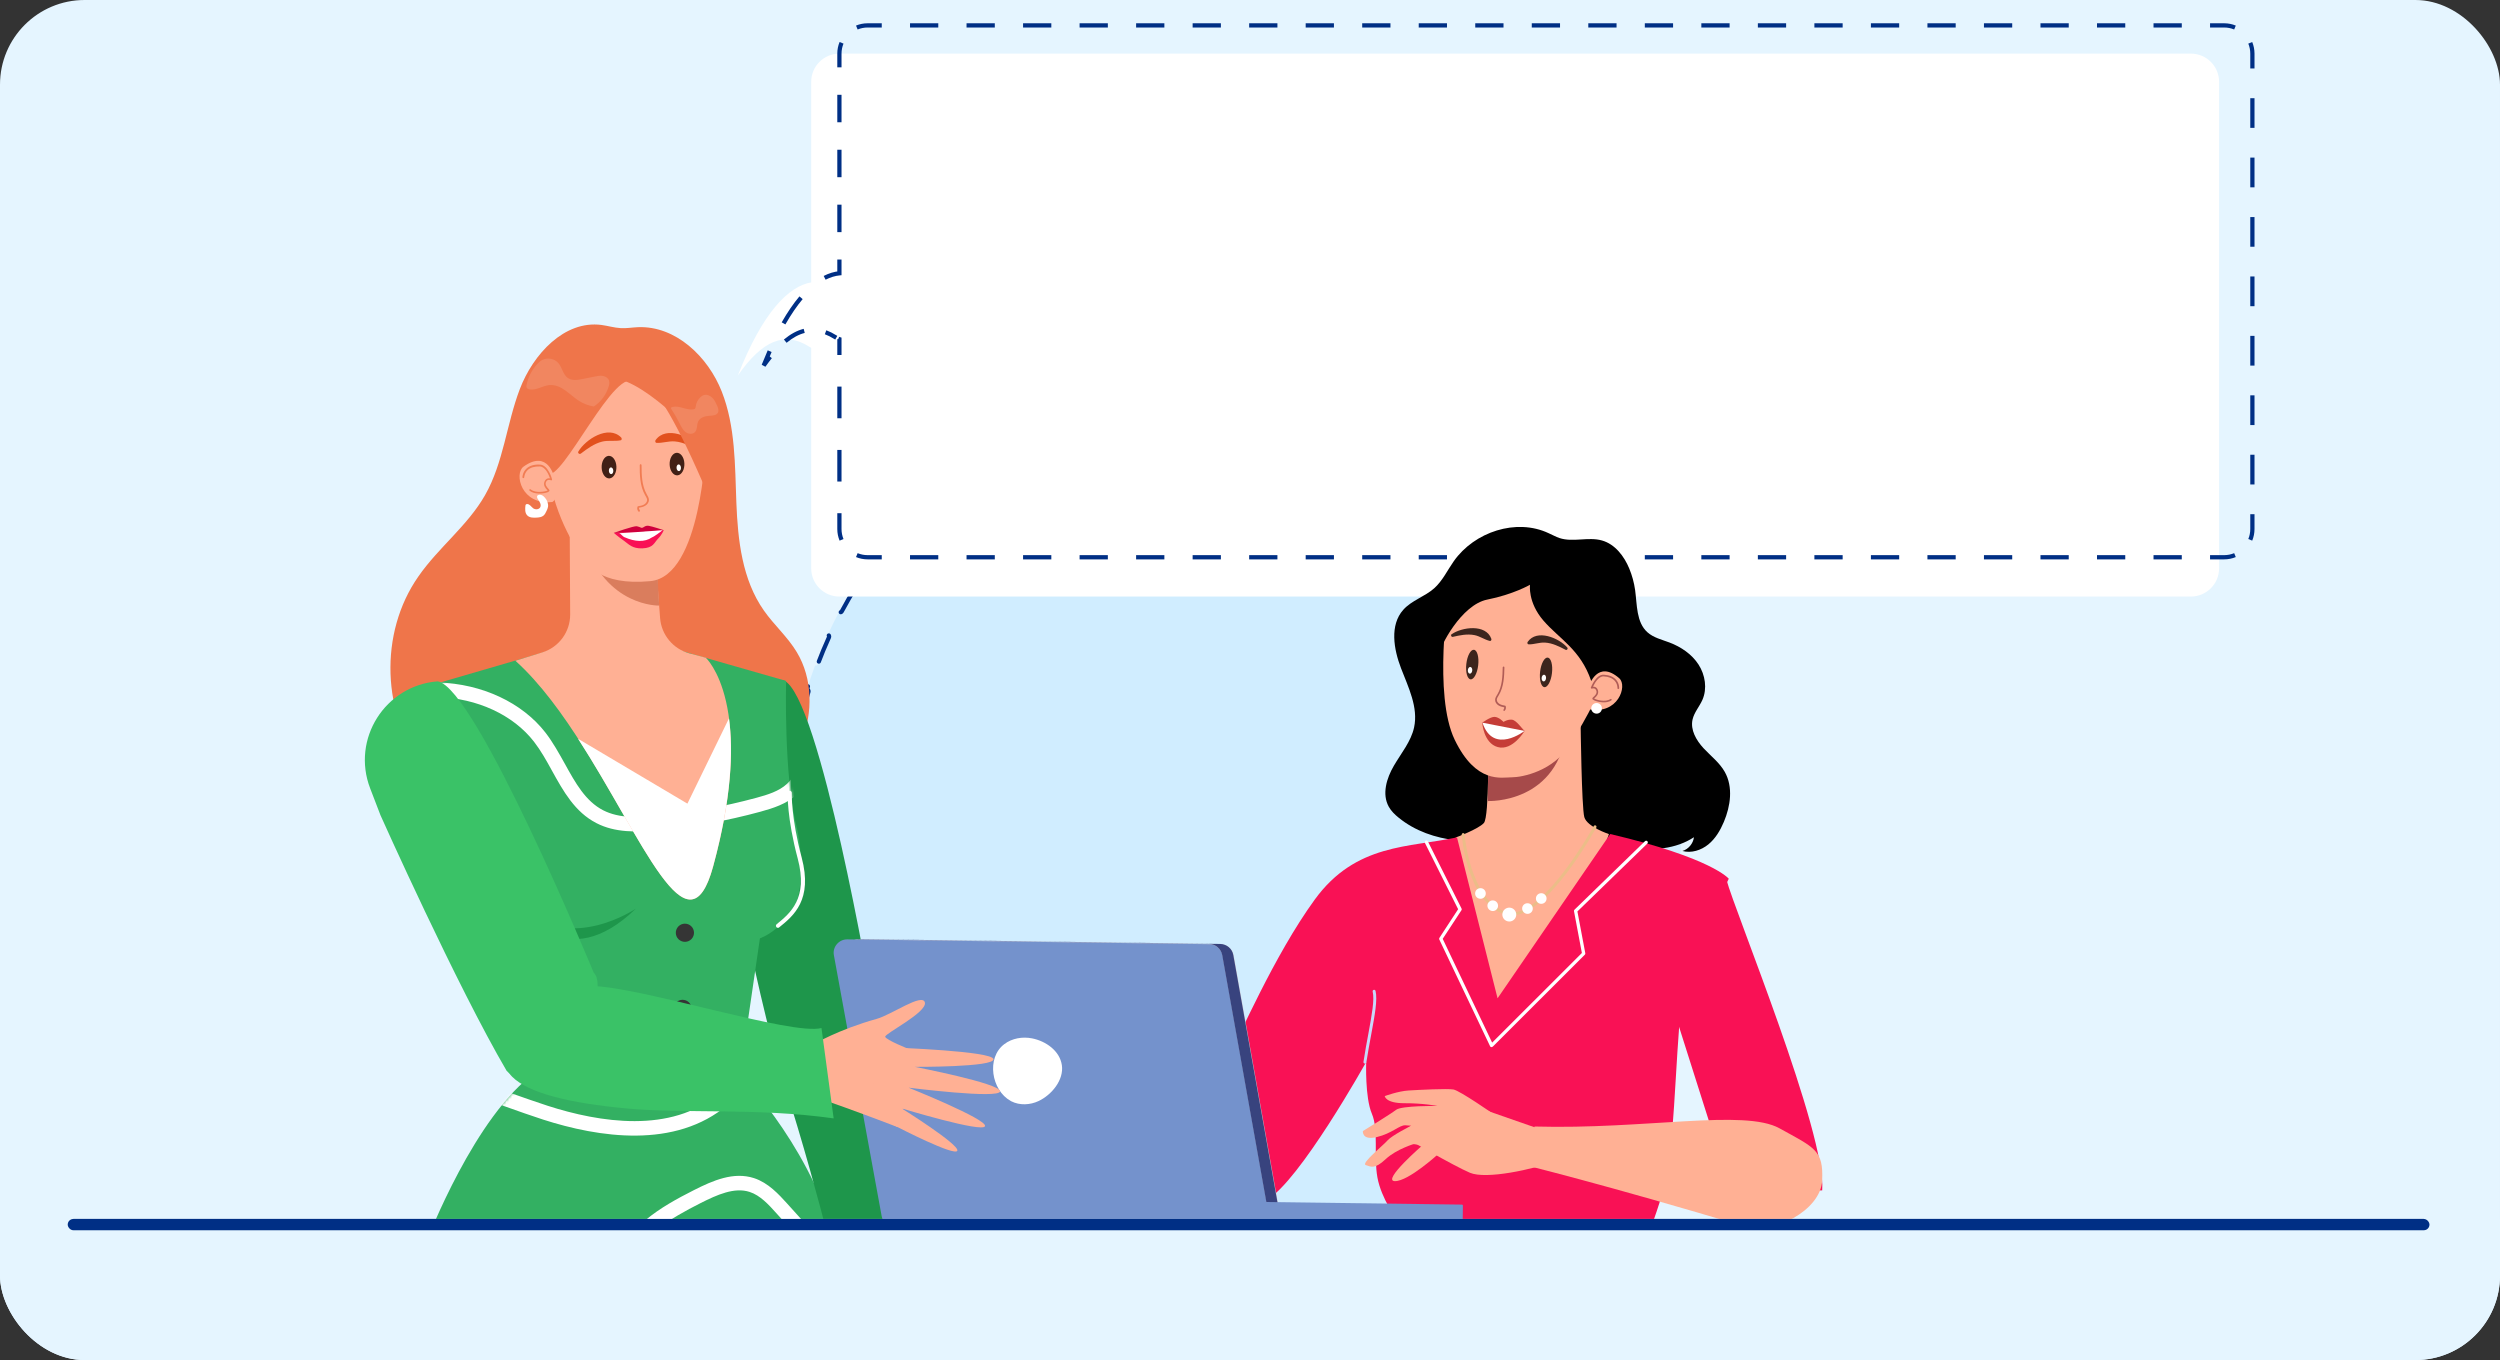 <?xml version="1.0" encoding="UTF-8"?> <svg xmlns="http://www.w3.org/2000/svg" width="886" height="482" viewBox="0 0 886 482" fill="none"><rect x="0" y="0" width="886" height="482" fill="#333333" stroke="none"/> <g clip-path="url(#clip0_118:1389)"> <rect width="886" height="482" rx="30" fill="#E5F5FF"></rect> <path d="M595.829 285.046C595.719 282.076 595.528 279.126 595.257 276.2C594.846 276.239 594.48 275.937 594.44 275.526C594.104 272.079 593.658 268.665 593.104 265.288C593.038 264.88 593.314 264.494 593.722 264.427C593.227 261.497 592.652 258.594 591.999 255.722C591.596 255.814 591.194 255.563 591.101 255.16C590.319 251.795 589.43 248.471 588.436 245.192C588.316 244.797 588.539 244.378 588.935 244.258C588.061 241.422 587.11 238.621 586.084 235.856C585.696 236.001 585.265 235.805 585.119 235.418C583.903 232.188 582.583 229.008 581.165 225.883C580.994 225.506 581.16 225.062 581.536 224.891C580.299 222.198 578.989 219.547 577.607 216.939C577.242 217.133 576.789 216.995 576.594 216.631C574.966 213.592 573.241 210.612 571.424 207.696C571.206 207.345 571.312 206.883 571.663 206.664C570.085 204.158 568.439 201.7 566.727 199.291C566.391 199.532 565.923 199.454 565.682 199.118C563.673 196.321 561.576 193.591 559.393 190.934C559.13 190.615 559.176 190.143 559.495 189.88C557.606 187.603 555.654 185.379 553.642 183.212C553.34 183.494 552.866 183.478 552.584 183.176C550.231 180.665 547.796 178.23 545.285 175.877C544.983 175.594 544.967 175.121 545.249 174.818C543.082 172.807 540.858 170.855 538.581 168.966C538.318 169.285 537.846 169.331 537.526 169.068C534.87 166.885 532.14 164.788 529.343 162.779C529.007 162.538 528.929 162.07 529.17 161.734C526.761 160.022 524.303 158.376 521.797 156.798C521.578 157.149 521.116 157.255 520.765 157.037C517.849 155.22 514.869 153.495 511.83 151.867C511.466 151.672 511.328 151.218 511.522 150.854C508.914 149.472 506.263 148.162 503.57 146.925C503.399 147.301 502.955 147.467 502.578 147.296C499.453 145.878 496.273 144.558 493.043 143.342C492.656 143.196 492.46 142.765 492.605 142.377C489.84 141.351 487.038 140.4 484.203 139.526C484.083 139.922 483.664 140.145 483.269 140.025C479.99 139.031 476.666 138.142 473.301 137.36C472.898 137.267 472.647 136.865 472.739 136.462C469.867 135.809 466.964 135.234 464.034 134.739C463.967 135.147 463.582 135.423 463.173 135.356C459.796 134.803 456.382 134.356 452.935 134.021C452.524 133.981 452.222 133.615 452.261 133.204C449.335 132.933 446.386 132.742 443.415 132.632C443.401 133.045 443.055 133.369 442.641 133.356C440.924 133.3 439.2 133.272 437.469 133.272C435.739 133.272 434.014 133.3 432.297 133.356C431.884 133.369 431.538 133.045 431.523 132.632C428.553 132.742 425.604 132.933 422.677 133.204C422.716 133.615 422.415 133.981 422.003 134.021C418.557 134.356 415.143 134.803 411.765 135.356C411.357 135.423 410.972 135.147 410.904 134.739C407.974 135.234 405.072 135.809 402.199 136.462C402.292 136.865 402.041 137.267 401.638 137.36C398.273 138.142 394.949 139.031 391.67 140.025C391.274 140.145 390.856 139.922 390.735 139.526C387.9 140.4 385.099 141.351 382.334 142.377C382.479 142.765 382.283 143.196 381.896 143.342C378.665 144.558 375.486 145.878 372.36 147.296C371.984 147.467 371.54 147.301 371.368 146.925C368.676 148.162 366.024 149.472 363.416 150.854C363.61 151.218 363.473 151.672 363.108 151.867C360.069 153.495 357.089 155.22 354.173 157.037C353.822 157.255 353.361 157.149 353.141 156.798C350.636 158.376 348.177 160.022 345.769 161.734C346.009 162.07 345.932 162.538 345.596 162.779C342.798 164.788 340.069 166.885 337.412 169.068C337.092 169.331 336.621 169.285 336.357 168.966C334.08 170.855 331.857 172.807 329.689 174.818C329.971 175.121 329.956 175.594 329.654 175.877C327.142 178.23 324.708 180.665 322.355 183.176C322.072 183.478 321.598 183.494 321.296 183.212C319.284 185.379 317.333 187.603 315.444 189.88C315.762 190.143 315.808 190.615 315.546 190.934C313.363 193.591 311.265 196.321 309.257 199.118C309.015 199.454 308.548 199.532 308.212 199.291C306.5 201.7 304.854 204.158 303.276 206.664C303.626 206.883 303.733 207.345 303.514 207.696C301.697 210.612 299.973 213.592 298.345 216.631C298.15 216.995 297.696 217.133 297.331 216.939C295.95 219.547 294.639 222.198 293.402 224.891C293.778 225.062 293.945 225.506 293.774 225.883C292.355 229.008 291.036 232.188 289.819 235.418C289.674 235.805 289.242 236.001 288.855 235.856C287.829 238.621 286.878 241.422 286.004 244.258C286.399 244.378 286.622 244.797 286.502 245.192C285.509 248.471 284.619 251.795 283.838 255.16C283.744 255.563 283.342 255.814 282.939 255.722C282.286 258.594 281.711 261.497 281.217 264.426C281.625 264.494 281.901 264.879 281.834 265.288C281.28 268.665 280.834 272.079 280.499 275.526C280.459 275.937 280.093 276.239 279.681 276.2C279.41 279.126 279.219 282.075 279.109 285.046C279.523 285.06 279.847 285.406 279.833 285.819C279.778 287.537 279.75 289.261 279.75 290.992C279.75 292.722 279.778 294.447 279.833 296.164C279.847 296.577 279.523 296.923 279.109 296.938C279.219 299.908 279.41 302.857 279.681 305.784C280.093 305.745 280.459 306.046 280.499 306.458C280.834 309.904 281.28 313.318 281.834 316.696C281.901 317.104 281.625 317.489 281.217 317.557C281.711 320.487 282.286 323.389 282.939 326.262C283.342 326.169 283.744 326.42 283.838 326.823C284.619 330.188 285.509 333.512 286.502 336.791C286.622 337.187 286.399 337.605 286.004 337.726C286.878 340.561 287.829 343.362 288.855 346.127C289.242 345.982 289.674 346.178 289.819 346.565C291.036 349.795 292.355 352.975 293.774 356.101C293.945 356.477 293.778 356.921 293.402 357.093C294.639 359.785 295.95 362.437 297.331 365.045C297.696 364.851 298.15 364.988 298.345 365.353C299.973 368.392 301.697 371.371 303.514 374.287C303.733 374.639 303.626 375.1 303.276 375.32C304.854 377.825 306.5 380.284 308.212 382.692C308.548 382.452 309.015 382.529 309.257 382.865C311.265 385.663 313.363 388.392 315.546 391.049C315.808 391.369 315.762 391.84 315.444 392.103C317.333 394.381 319.284 396.604 321.296 398.772C321.598 398.49 322.072 398.505 322.355 398.807C324.708 401.319 327.142 403.753 329.654 406.106C329.956 406.389 329.971 406.863 329.689 407.165C331.857 409.177 334.08 411.128 336.358 413.017C336.621 412.698 337.092 412.653 337.412 412.915C340.069 415.098 342.798 417.196 345.596 419.204C345.932 419.445 346.009 419.913 345.769 420.249C348.177 421.961 350.636 423.607 353.141 425.185C353.361 424.835 353.822 424.728 354.173 424.947C357.089 426.764 360.069 428.488 363.108 430.116C363.473 430.311 363.61 430.765 363.416 431.13C366.024 432.511 368.676 433.822 371.368 435.059C371.54 434.683 371.984 434.516 372.36 434.687C375.486 436.106 378.665 437.425 381.896 438.642C382.283 438.787 382.479 439.219 382.334 439.606C385.099 440.632 387.9 441.583 390.735 442.457C390.856 442.062 391.274 441.839 391.67 441.959C394.949 442.952 398.273 443.841 401.638 444.623C402.041 444.717 402.292 445.119 402.199 445.522C405.072 446.175 407.974 446.75 410.904 447.244C410.972 446.836 411.357 446.56 411.765 446.627C415.143 447.181 418.557 447.627 422.003 447.962C422.415 448.002 422.716 448.368 422.677 448.78C425.604 449.051 428.553 449.242 431.523 449.351C431.538 448.938 431.884 448.614 432.297 448.628C434.014 448.683 435.738 448.711 437.469 448.711C439.2 448.711 440.924 448.683 442.641 448.628C443.055 448.614 443.401 448.938 443.415 449.351C446.385 449.242 449.335 449.051 452.261 448.78C452.222 448.368 452.524 448.002 452.935 447.962C456.382 447.627 459.796 447.181 463.173 446.627C463.581 446.56 463.967 446.836 464.034 447.244C466.964 446.75 469.867 446.175 472.739 445.522C472.647 445.119 472.898 444.717 473.3 444.623C476.666 443.841 479.99 442.952 483.269 441.959C483.664 441.839 484.083 442.062 484.203 442.457C487.038 441.583 489.84 440.632 492.604 439.606C492.46 439.219 492.656 438.787 493.043 438.642C496.273 437.425 499.453 436.106 502.578 434.687C502.955 434.516 503.399 434.683 503.57 435.059C506.263 433.822 508.914 432.511 511.522 431.13C511.328 430.765 511.466 430.311 511.83 430.116C514.869 428.488 517.849 426.764 520.765 424.947C521.116 424.728 521.578 424.835 521.797 425.185C524.303 423.607 526.761 421.961 529.17 420.249C528.929 419.913 529.007 419.445 529.343 419.204C532.14 417.196 534.87 415.098 537.526 412.915C537.846 412.653 538.318 412.698 538.581 413.017C540.858 411.128 543.082 409.177 545.249 407.165C544.967 406.863 544.983 406.389 545.285 406.106C547.796 403.753 550.231 401.319 552.584 398.807C552.866 398.505 553.34 398.49 553.642 398.772C555.654 396.604 557.606 394.381 559.495 392.103C559.176 391.84 559.13 391.369 559.393 391.049C561.576 388.392 563.673 385.663 565.682 382.865C565.923 382.529 566.391 382.452 566.727 382.692C568.439 380.284 570.085 377.825 571.663 375.32C571.312 375.1 571.206 374.639 571.424 374.287C573.241 371.372 574.966 368.392 576.594 365.353C576.789 364.988 577.242 364.851 577.607 365.045C578.989 362.437 580.299 359.785 581.536 357.093C581.16 356.921 580.994 356.477 581.165 356.101C582.583 352.975 583.903 349.795 585.119 346.565C585.265 346.178 585.696 345.982 586.084 346.127C587.11 343.362 588.061 340.561 588.935 337.726C588.539 337.605 588.316 337.187 588.436 336.791C589.43 333.512 590.319 330.188 591.101 326.823C591.194 326.42 591.596 326.169 591.999 326.262C592.652 323.389 593.227 320.487 593.722 317.557C593.314 317.489 593.038 317.104 593.104 316.696C593.658 313.318 594.104 309.904 594.44 306.458C594.48 306.046 594.846 305.745 595.257 305.784C595.528 302.857 595.719 299.908 595.829 296.938C595.416 296.923 595.092 296.577 595.105 296.164C595.161 294.447 595.188 292.722 595.188 290.992C595.188 289.261 595.161 287.537 595.105 285.82C595.092 285.406 595.416 285.06 595.829 285.046Z" fill="#D0EDFF" stroke="#002F85" stroke-width="1.5" stroke-linecap="round" stroke-dasharray="10 10"></path> <rect x="24" y="432" width="837" height="4" rx="2" fill="#002F85"></rect> <path fill-rule="evenodd" clip-rule="evenodd" d="M776.445 19C781.968 19 786.445 23.477 786.445 29V201.42C786.445 206.942 781.968 211.42 776.445 211.42H297.487C291.964 211.42 287.487 206.942 287.487 201.42V123.268C287.281 123.161 287.071 123.04 286.857 122.904C278.07 117.323 270.216 120.575 261.475 133.106C270.288 110.572 279.565 101.413 287.487 100.083V29C287.487 23.477 291.964 19 297.487 19H776.445Z" fill="white"></path> <path d="M297.487 120.195L297.729 119.485L298.237 119.659V120.195H297.487ZM296.026 119.482L295.628 120.117L295.628 120.117L296.026 119.482ZM270.645 129.547L271.257 129.98L269.947 129.271L270.645 129.547ZM297.487 96.857H298.237V97.537L297.561 97.603L297.487 96.857ZM798.998 19V24.265H797.498V19H798.998ZM798.998 34.796V45.327H797.498V34.796H798.998ZM798.998 55.857V66.388H797.498V55.857H798.998ZM798.998 76.919V87.449H797.498V76.919H798.998ZM798.998 97.98V108.511H797.498V97.98H798.998ZM798.998 119.041V129.572H797.498V119.041H798.998ZM798.998 140.103V150.633H797.498V140.103H798.998ZM798.998 161.164V171.695H797.498V161.164H798.998ZM798.998 182.225V187.491H797.498V182.225H798.998ZM798.998 187.491C798.998 188.947 798.708 190.337 798.182 191.606L796.796 191.031C797.248 189.942 797.498 188.746 797.498 187.491H798.998ZM792.363 197.425C791.095 197.951 789.704 198.241 788.248 198.241V196.741C789.504 196.741 790.699 196.491 791.789 196.039L792.363 197.425ZM788.248 198.241H783.24V196.741H788.248V198.241ZM773.224 198.241H763.208V196.741H773.224V198.241ZM753.193 198.241H743.177V196.741H753.193V198.241ZM733.161 198.241H723.145V196.741H733.161V198.241ZM713.129 198.241H703.113V196.741H713.129V198.241ZM693.097 198.241H683.082V196.741H693.097V198.241ZM673.066 198.241H663.05V196.741H673.066V198.241ZM653.034 198.241H643.018V196.741H653.034V198.241ZM633.002 198.241H622.986V196.741H633.002V198.241ZM612.971 198.241H602.955V196.741H612.971V198.241ZM592.939 198.241H582.923V196.741H592.939V198.241ZM572.907 198.241H562.891V196.741H572.907V198.241ZM552.875 198.241H542.86V196.741H552.875V198.241ZM532.844 198.241H522.828V196.741H532.844V198.241ZM512.812 198.241H502.796V196.741H512.812V198.241ZM492.78 198.241H482.764V196.741H492.78V198.241ZM472.749 198.241H462.733V196.741H472.749V198.241ZM452.717 198.241H442.701V196.741H452.717V198.241ZM432.685 198.241H422.669V196.741H432.685V198.241ZM412.653 198.241H402.637V196.741H412.653V198.241ZM392.622 198.241H382.606V196.741H392.622V198.241ZM372.59 198.241H362.574V196.741H372.59V198.241ZM352.558 198.241H342.542V196.741H352.558V198.241ZM332.526 198.241H322.51V196.741H332.526V198.241ZM312.495 198.241H307.487V196.741H312.495V198.241ZM307.487 198.241C306.031 198.241 304.64 197.951 303.372 197.425L303.946 196.039C305.036 196.491 306.231 196.741 307.487 196.741V198.241ZM297.553 191.606C297.027 190.337 296.737 188.947 296.737 187.491H298.237C298.237 188.746 298.487 189.942 298.938 191.031L297.553 191.606ZM296.737 187.491V181.883H298.237V187.491H296.737ZM296.737 170.667V159.451H298.237V170.667H296.737ZM296.737 148.235V137.019H298.237V148.235H296.737ZM296.737 125.803V120.195H298.237V125.803H296.737ZM297.245 120.905C297.103 120.857 296.959 120.802 296.815 120.741L297.397 119.359C297.511 119.407 297.621 119.449 297.729 119.485L297.245 120.905ZM296.008 120.343C295.882 120.272 295.755 120.197 295.628 120.117L296.424 118.846C296.533 118.914 296.639 118.977 296.744 119.036L296.008 120.343ZM295.628 120.117C294.502 119.412 293.402 118.86 292.322 118.458L292.845 117.052C294.033 117.494 295.225 118.094 296.424 118.846L295.628 120.117ZM285.196 117.988C283.09 118.521 280.959 119.669 278.769 121.483L277.812 120.327C280.129 118.41 282.455 117.134 284.827 116.534L285.196 117.988ZM273.546 126.93C272.79 127.873 272.028 128.89 271.257 129.98L270.032 129.114C270.818 128.002 271.599 126.962 272.375 125.993L273.546 126.93ZM269.947 129.271C270.657 127.482 271.369 125.777 272.084 124.154L273.457 124.758C272.75 126.363 272.045 128.051 271.342 129.823L269.947 129.271ZM277.032 114.234C279.128 110.561 281.231 107.517 283.319 105.038L284.466 106.005C282.447 108.402 280.395 111.368 278.335 114.978L277.032 114.234ZM291.912 97.793C293.785 96.834 295.626 96.288 297.413 96.111L297.561 97.603C295.978 97.76 294.318 98.247 292.595 99.128L291.912 97.793ZM296.737 96.857V91.991H298.237V96.857H296.737ZM296.737 82.259V72.527H298.237V82.259H296.737ZM296.737 62.795V53.062H298.237V62.795H296.737ZM296.737 43.33V33.598H298.237V43.33H296.737ZM296.737 23.866V19H298.237V23.866H296.737ZM296.737 19C296.737 17.544 297.027 16.153 297.553 14.885L298.938 15.459C298.487 16.549 298.237 17.744 298.237 19H296.737ZM303.372 9.066C304.64 8.54 306.031 8.25 307.487 8.25V9.75C306.231 9.75 305.036 10 303.946 10.452L303.372 9.066ZM307.487 8.25H312.495V9.75H307.487V8.25ZM322.511 8.25H332.527V9.75H322.511V8.25ZM342.542 8.25H352.558V9.75H342.542V8.25ZM362.574 8.25H372.59V9.75H362.574V8.25ZM382.606 8.25H392.622V9.75H382.606V8.25ZM402.638 8.25H412.653V9.75H402.638V8.25ZM422.669 8.25H432.685V9.75H422.669V8.25ZM442.701 8.25H452.717V9.75H442.701V8.25ZM462.733 8.25H472.748V9.75H462.733V8.25ZM482.764 8.25H492.78V9.75H482.764V8.25ZM502.796 8.25H512.812V9.75H502.796V8.25ZM522.828 8.25H532.844V9.75H522.828V8.25ZM542.859 8.25H552.875V9.75H542.859V8.25ZM562.891 8.25H572.907V9.75H562.891V8.25ZM582.923 8.25H592.939V9.75H582.923V8.25ZM602.955 8.25H612.971V9.75H602.955V8.25ZM622.986 8.25H633.002V9.75H622.986V8.25ZM643.018 8.25H653.034V9.75H643.018V8.25ZM663.05 8.25H673.066V9.75H663.05V8.25ZM683.082 8.25H693.097V9.75H683.082V8.25ZM703.113 8.25H713.129V9.75H703.113V8.25ZM723.145 8.25H733.161V9.75H723.145V8.25ZM743.177 8.25H753.193V9.75H743.177V8.25ZM763.209 8.25H773.224V9.75H763.209V8.25ZM783.24 8.25H788.248V9.75H783.24V8.25ZM788.248 8.25C789.704 8.25 791.095 8.54 792.363 9.066L791.789 10.452C790.699 10 789.504 9.75 788.248 9.75V8.25ZM798.182 14.885C798.708 16.153 798.998 17.544 798.998 19H797.498C797.498 17.744 797.248 16.549 796.796 15.459L798.182 14.885Z" fill="#002F85"></path> <path d="M552.661 190.677C557.453 192.28 562.851 190.166 567.713 191.536C572.343 192.837 575.577 197.066 577.414 201.503C578.415 203.92 579.113 206.498 579.485 209.101C580.206 214.374 579.88 220.531 583.859 224.086C586.022 226.014 588.977 226.688 591.676 227.71C595.77 229.267 599.586 231.846 601.959 235.516C604.332 239.187 605.099 244.043 603.331 248.039C602.284 250.409 600.423 252.453 599.842 254.986C599.004 258.68 601.168 262.374 603.727 265.162C606.309 267.926 609.427 270.296 611.265 273.572C614.266 278.916 613.312 285.653 610.939 291.276C609.659 294.296 607.961 297.2 605.425 299.268C602.889 301.335 599.423 302.451 596.259 301.591C598.399 300.94 600.074 298.942 600.33 296.712C593.956 300.917 585.813 301.521 578.229 300.545C570.644 299.57 563.339 297.177 555.802 295.852C553.266 295.411 550.707 295.086 548.147 295.179C545.053 295.272 542.029 295.969 539.004 296.573C524.185 299.454 507.411 299.314 495.686 289.789C494.336 288.697 493.033 287.442 492.196 285.932C489.683 281.448 491.405 275.779 494.011 271.342C496.593 266.904 500.059 262.815 501.153 257.797C502.688 250.688 499.129 243.601 496.523 236.817C493.918 230.033 492.475 221.553 497.314 216.117C500.292 212.771 504.968 211.447 508.295 208.473C511.25 205.825 512.948 202.107 515.228 198.878C522.533 188.493 537.399 183.544 548.869 188.981C550.172 189.538 551.358 190.235 552.661 190.677Z" fill="black"></path> <path d="M494.546 444.729C494.546 444.729 483.844 453.837 479.168 463.711C474.492 473.585 473.003 480.647 470.467 486.618C467.931 492.612 465.023 562.701 465.023 562.701L589.815 562.539L611.288 561.516C611.288 561.516 600.028 452.303 584.487 445.473C568.97 438.642 494.546 444.729 494.546 444.729Z" fill="#38437E"></path> <path d="M586.139 509.851C586.302 509.851 586.488 509.758 586.581 509.596C586.72 509.363 586.651 509.038 586.418 508.899C527.256 473.05 517.578 441.453 517.485 441.151C517.415 440.873 517.089 440.733 516.833 440.803C516.554 440.873 516.391 441.175 516.484 441.453C516.577 441.779 526.302 473.724 585.883 509.805C585.953 509.828 586.046 509.851 586.139 509.851Z" fill="#9DBAF5"></path> <path d="M539.726 461.318C539.749 459.529 541.191 458.088 542.983 458.112C544.774 458.135 546.217 459.575 546.193 461.364C546.17 463.153 544.728 464.594 542.936 464.57C541.145 464.547 539.702 463.083 539.726 461.318Z" fill="#EBBD88"></path> <path d="M555.238 479.9C555.025 478.129 556.289 476.521 558.062 476.308C559.835 476.095 561.446 477.358 561.659 479.128C561.872 480.899 560.608 482.507 558.835 482.72C557.061 482.933 555.451 481.67 555.238 479.9Z" fill="#EBBD88"></path> <path d="M527.372 261.933C527.372 261.933 527.884 289.464 525.884 291.671C523.883 293.879 515.903 296.806 515.903 296.806C515.903 296.806 515.717 365.947 531.63 365.32C547.543 364.693 570.203 295.598 570.203 295.598C570.203 295.598 562.456 293.065 561.479 289.58C560.525 286.096 560.176 256.683 560.176 256.683L527.372 261.933Z" fill="#FFB094"></path> <path d="M527.395 271.459L527.302 283.889C527.302 283.889 552.8 285.027 555.359 257.264L527.395 271.459Z" fill="#A64A4A"></path> <path d="M513.367 210.797C513.367 210.797 507.923 246.343 515.531 262.141C523.138 277.94 532.142 275.477 535.771 275.477C539.4 275.477 550.567 273.386 556.546 263.675C562.525 253.963 567.899 244.461 570.784 233.054C573.669 221.646 571.04 198.181 553.336 194.069C535.631 189.957 518.253 195.207 513.367 210.797Z" fill="#FFB094"></path> <path d="M521.167 240.761C520.005 240.628 519.333 238.175 519.664 235.281C519.996 232.387 521.206 230.149 522.368 230.282C523.53 230.414 524.202 232.868 523.871 235.762C523.539 238.655 522.329 240.894 521.167 240.761Z" fill="#3C251D"></path> <path d="M521.771 237.578C521.815 236.922 521.494 236.378 521.061 236.367C520.629 236.357 520.234 236.879 520.203 237.536C520.158 238.192 520.48 238.735 520.912 238.746C521.345 238.765 521.726 238.242 521.771 237.578Z" fill="white"></path> <path d="M547.317 243.525C546.156 243.393 545.483 240.939 545.814 238.045C546.146 235.152 547.357 232.913 548.518 233.046C549.68 233.179 550.353 235.632 550.021 238.526C549.689 241.42 548.479 243.658 547.317 243.525Z" fill="#3C251D"></path> <path d="M547.921 240.329C547.965 239.673 547.644 239.129 547.212 239.118C546.779 239.108 546.384 239.63 546.353 240.287C546.309 240.943 546.63 241.486 547.063 241.497C547.495 241.516 547.877 240.993 547.921 240.329Z" fill="white"></path> <path d="M533.049 251.942C533.142 251.942 533.235 251.919 533.305 251.849C533.677 251.431 533.793 250.827 533.631 250.293C533.607 250.177 533.514 250.107 533.398 250.084C532.723 249.968 532.025 249.828 531.444 249.48C530.978 249.201 530.467 248.667 530.467 248.016C530.467 247.528 530.746 247.063 531.048 246.576L531.188 246.366C533.002 243.346 533.095 239.559 533.165 236.516C533.165 236.353 533.026 236.19 532.863 236.214C532.863 236.214 532.56 236.353 532.56 236.516C532.491 239.652 532.398 243.207 530.676 246.088L530.536 246.297C530.234 246.808 529.862 247.389 529.862 248.062C529.862 248.829 530.35 249.573 531.141 250.037C531.746 250.386 532.444 250.548 533.095 250.665C533.142 250.943 533.049 251.245 532.863 251.478C532.746 251.594 532.77 251.803 532.886 251.896C532.933 251.919 532.979 251.942 533.049 251.942Z" fill="#B05C56"></path> <path d="M514.437 224.783C518.09 222.228 526.605 221.02 528.536 226.41C528.652 226.735 528.419 227.246 528 227.153C526.069 226.688 524.534 225.48 522.557 225.085C519.951 224.574 517.368 225.132 514.856 225.713C514.344 225.806 514.018 225.062 514.437 224.783Z" fill="#3C251D"></path> <path d="M540.331 259.029C540.331 259.029 536.073 266.208 530.816 264.768C525.721 263.374 525.302 256.125 525.302 256.125C525.302 256.125 528.187 254.011 529.676 254.057C531.281 254.127 532.84 255.846 532.84 255.846C532.84 255.846 534.235 254.894 535.841 255.056C537.423 255.242 539.354 258.239 540.331 259.029Z" fill="#C53D37"></path> <path d="M525.395 256.125L540.307 259.03C540.331 259.03 529.21 267.649 525.395 256.125Z" fill="white"></path> <path d="M555.453 229.498C552.568 226.106 544.635 222.784 541.401 227.5C541.192 227.802 541.308 228.337 541.75 228.36C543.727 228.406 545.542 227.617 547.543 227.733C550.195 227.895 552.545 229.103 554.848 230.288C555.29 230.544 555.802 229.893 555.453 229.498Z" fill="#3C251D"></path> <path d="M563.921 241.325C560.106 230.126 552.591 226.432 546.984 219.927C541.378 213.422 542.238 207.242 542.238 207.242C542.238 207.242 536.283 210.68 527.093 212.493C517.904 214.305 510.11 229.313 510.087 232.008C510.063 234.703 510.622 217.604 510.622 217.604L514.647 203.641L525.511 194.58C525.511 194.58 541.866 188.261 549.66 191.42C557.454 194.58 564.084 192.21 570.179 203.827C576.275 215.443 578.322 229.476 577.647 230.266C576.973 231.079 572.482 241.092 572.32 241.325C572.157 241.511 563.921 241.325 563.921 241.325Z" fill="black"></path> <path d="M535.654 324.452C548.566 324.452 564.991 294.621 565.736 293.25C565.875 292.994 565.782 292.692 565.526 292.553C565.294 292.414 564.968 292.507 564.828 292.762C564.642 293.087 547.938 323.43 535.678 323.43C534.887 323.43 534.119 323.313 533.398 323.035C520.951 318.62 519.067 295.968 519.067 295.736C519.043 295.457 518.811 295.248 518.555 295.248C518.532 295.248 518.532 295.248 518.508 295.248C518.229 295.271 518.02 295.527 518.02 295.806C518.09 296.758 519.974 319.364 533.049 324.01C533.91 324.312 534.77 324.452 535.654 324.452Z" fill="#EBBD88"></path> <path d="M534.335 326.522C533.009 326.213 532.185 324.888 532.495 323.564C532.805 322.24 534.131 321.417 535.457 321.727C536.783 322.036 537.607 323.361 537.297 324.685C536.987 326.009 535.661 326.832 534.335 326.522Z" fill="white"></path> <path d="M539.447 321.967C539.447 320.922 540.308 320.085 541.355 320.108C542.401 320.108 543.239 320.968 543.216 322.013C543.216 323.059 542.355 323.895 541.308 323.872C540.284 323.849 539.447 322.989 539.447 321.967Z" fill="white"></path> <path d="M527.14 320.967C527.14 319.922 528.001 319.086 529.048 319.109C530.094 319.109 530.932 319.968 530.909 321.014C530.909 322.059 530.048 322.896 529.001 322.873C527.977 322.849 527.14 321.99 527.14 320.967Z" fill="white"></path> <path d="M522.789 316.623C522.789 315.577 523.65 314.741 524.697 314.764C525.744 314.764 526.581 315.624 526.558 316.669C526.558 317.715 525.697 318.551 524.65 318.528C523.603 318.505 522.766 317.668 522.789 316.623Z" fill="white"></path> <path d="M544.332 318.412C544.332 317.366 545.193 316.53 546.24 316.553C547.287 316.553 548.124 317.413 548.101 318.458C548.101 319.504 547.24 320.34 546.193 320.317C545.146 320.294 544.309 319.457 544.332 318.412Z" fill="white"></path> <path d="M563.223 242.928C563.223 242.928 566.178 233.658 573.855 240.373C576.903 243.044 573.39 253.476 563.037 251.315C563.037 251.315 559.896 249.178 563.223 242.928Z" fill="#FFB094"></path> <path d="M565.061 248.248C566.387 248.828 569.318 249.433 571.063 248.224C571.203 248.131 571.226 247.946 571.133 247.806C571.04 247.667 570.854 247.644 570.714 247.736C568.923 248.968 565.712 248.015 564.968 247.551C565.014 247.504 565.084 247.434 565.154 247.388C565.689 246.9 566.69 245.994 566.317 244.67C566.154 244.135 565.875 243.74 565.456 243.531C565.131 243.369 564.828 243.345 564.572 243.369C565.084 242.23 566.503 239.605 568.341 239.721C570.109 239.814 571.436 240.348 572.273 241.301C573.297 242.463 573.227 243.88 573.227 243.88C573.204 244.066 573.343 244.205 573.506 244.205C573.669 244.205 573.809 244.089 573.832 243.926C573.832 243.857 573.925 242.254 572.738 240.906C571.784 239.837 570.319 239.233 568.388 239.117C565.619 238.954 563.874 243.462 563.805 243.648C563.758 243.764 563.781 243.88 563.874 243.973C563.968 244.066 564.084 244.089 564.2 244.042C564.2 244.042 564.759 243.833 565.201 244.066C565.456 244.205 565.643 244.461 565.759 244.832C566.038 245.808 565.27 246.482 564.782 246.947C564.549 247.156 564.386 247.295 564.34 247.458C564.293 247.574 564.293 247.76 564.549 247.946C564.665 248.039 564.852 248.155 565.061 248.248Z" fill="#B05C56"></path> <path d="M563.944 251.013C563.944 249.968 564.805 249.132 565.852 249.155C566.899 249.155 567.737 250.014 567.713 251.06C567.713 252.105 566.853 252.942 565.806 252.919C564.759 252.895 563.921 252.059 563.944 251.013Z" fill="white"></path> <path d="M373.593 341.831C405.372 364.459 438.804 377.958 445.294 390.666C451.809 403.375 453.972 405.721 447.528 414.434C441.084 423.146 422.076 420.567 415.958 413.109C382.875 372.847 362.1 350.171 362.1 350.171L373.593 341.831Z" fill="#E3865F"></path> <path d="M392.088 357.722L367.009 338.392C367.009 338.392 346.048 335.906 344.838 338.323C343.628 340.739 344.768 361.161 344.768 361.161C344.768 361.161 357.517 359.302 372.057 357.745C372.267 357.722 387.459 366.504 387.459 366.504L392.088 357.722Z" fill="#E3865F"></path> <path d="M351.073 337.928C351.073 337.928 321.922 332.259 321.038 334.606C320.154 336.952 343.791 342.226 343.791 342.226C343.791 342.226 317.362 341.25 316.92 343.62C316.478 345.99 344.21 348.778 344.21 348.778C344.21 348.778 318.782 352.751 318.991 354.935C319.2 357.142 344.838 355.353 344.838 355.353C344.838 355.353 325.342 362.09 325.575 364.042C325.808 365.993 344.791 361.138 344.791 361.138L357.401 358.048L351.073 337.928Z" fill="#E3865F"></path> <path d="M516.358 296.762C499.538 300.41 480.507 298.807 465.967 318.787C451.426 338.767 438.957 368.087 435.676 373.803C432.419 379.518 431.721 375.568 431.721 375.568C431.721 375.568 427.022 377.682 413.482 363.58C399.942 349.478 392.008 353.706 392.008 353.706L384.145 347.178L370 362.488L377.491 369.737C377.491 369.737 372.466 369.69 382.074 380.54C391.683 391.39 397.057 394.666 405.595 405.144C414.133 415.622 437.351 431.606 448.914 425.24C460.476 418.874 484.183 376.358 484.183 376.358C484.183 376.358 483.718 388.927 486.184 394.689C488.65 400.451 486.789 409.767 488.161 417.318C489.534 424.869 495.117 432.326 495.117 432.326L579.24 449.507C579.24 449.507 588.339 429.283 590.968 415.32C593.597 401.334 594.271 362.953 596.528 351.127C598.785 339.302 612.674 311.422 612.674 311.422C612.674 311.422 606.811 304.08 570.658 295.577L530.736 353.799L516.358 296.762Z" fill="#F91155"></path> <path d="M494.64 432.377L584.604 433.121L584.501 445.504L494.537 444.76L494.64 432.377Z" fill="#3C251D"></path> <path d="M610.218 417.268C609.962 416.873 610.985 413.62 610.706 413.248L583.696 328.076L611.87 311.79C614.638 322.547 647.302 401.632 645.789 421.868C637.6 422.356 619.803 418.871 610.218 417.268Z" fill="#F91155"></path> <path d="M528.628 371.08C528.791 371.08 528.931 371.01 529.047 370.917L561.664 338.345C561.804 338.205 561.874 338.02 561.827 337.811L559.035 323.011L583.812 298.965C584.045 298.733 584.045 298.361 583.835 298.129C583.603 297.896 583.231 297.896 582.998 298.105L557.988 322.407C557.849 322.546 557.779 322.732 557.825 322.941L560.617 337.741L528.814 369.5L511.296 332.723L517.95 322.57C518.066 322.384 518.089 322.175 517.973 321.989L506.038 298.198C505.899 297.92 505.526 297.78 505.247 297.943C504.945 298.082 504.829 298.431 504.991 298.733L516.763 322.221L510.133 332.374C510.017 332.537 509.993 332.769 510.086 332.955L528.093 370.801C528.186 370.987 528.326 371.103 528.535 371.127C528.559 371.08 528.582 371.08 528.628 371.08Z" fill="white"></path> <path d="M483.728 376.936C483.984 376.936 484.216 376.75 484.24 376.494C484.798 372.939 485.403 369.571 485.961 366.62C487.241 359.743 488.241 354.307 487.497 351.193C487.427 350.915 487.124 350.729 486.869 350.798C486.589 350.868 486.403 351.147 486.473 351.426C487.171 354.307 486.171 359.65 484.938 366.411C484.379 369.385 483.751 372.754 483.216 376.331C483.169 376.61 483.379 376.889 483.658 376.936C483.681 376.936 483.704 376.936 483.728 376.936Z" fill="#C8D7FA"></path> <path d="M377.059 370.383C377.152 370.383 377.268 370.36 377.361 370.29C385.434 365.504 388.831 359.417 390.669 356.141C391.134 355.328 391.646 354.399 391.879 354.259C392.158 354.097 392.251 353.725 392.088 353.446C391.925 353.168 391.576 353.075 391.297 353.237C390.808 353.516 390.39 354.236 389.668 355.561C387.877 358.743 384.573 364.645 376.78 369.268C376.501 369.431 376.408 369.802 376.57 370.081C376.663 370.267 376.85 370.383 377.059 370.383Z" fill="#EBBD88"></path> <path d="M543.863 399.236C582.885 400.35 618.151 392.943 630.647 399.87C643.144 406.797 646.254 407.547 645.775 418.339C645.296 429.154 628.062 437.614 618.814 434.827C568.876 419.806 538.967 412.535 538.967 412.535L543.863 399.236Z" fill="#FFB094"></path> <path d="M551.949 411.292C543.09 414.52 526.664 418.056 520.936 415.625C515.207 413.195 498.552 403.501 498.552 403.501L512.775 392.332C514.79 390.748 517.447 390.308 519.86 391.146L549.782 401.575L551.949 411.292Z" fill="#FFB094"></path> <path d="M509.94 408.788C509.94 408.788 499.169 418.691 494.337 418.596C489.506 418.501 504.391 405.659 504.391 405.659C504.391 405.659 496.285 406.055 497.448 402.443C498.611 398.831 503.788 396.874 505.466 395.837C507.145 394.8 515.686 387.295 518.606 388.394C521.526 389.492 526.672 395.561 526.672 395.561L509.94 408.788Z" fill="#FFB094"></path> <path d="M529.715 395.114C529.715 395.114 517.37 386.49 515.083 386.112C512.795 385.734 502.877 386.244 499.172 386.473C495.468 386.703 490.751 388.458 490.751 388.458C490.751 388.458 491.035 390.998 497.718 390.979C504.402 390.959 509.405 391.938 509.405 391.938C509.405 391.938 496.73 391.809 494.791 393.314C492.851 394.82 483.005 400.846 483.005 400.846C483.005 400.846 482.572 404.25 487.916 402.984C493.3 401.717 496.019 398.653 498.07 398.804C500.121 398.955 500.121 398.955 500.121 398.955C500.121 398.955 493.237 402.413 491.727 404.18C490.217 405.947 482.233 412.321 484.022 412.902C485.811 413.483 487.145 414.498 491.051 410.83C494.956 407.163 501.524 405.293 501.524 405.293L506.36 405.62L529.715 395.114Z" fill="#FFB094"></path> <path d="M227.852 504.37C253.451 505.799 279.172 507.106 304.923 507.622C303.858 478.836 301.24 450.719 295.487 437.587C285.808 404.028 260.969 379.406 260.969 379.406L189.833 380.045C168.343 395.122 151.419 439.411 151.419 439.411C146.245 457.71 145.727 481.238 147.249 504.37C174.188 503.428 201.096 502.88 227.852 504.37Z" fill="#33B062"></path> <path d="M128.285 452.968L122.654 477.985C122.654 477.985 112.243 497.865 109.382 497.439C106.521 497.044 89.262 483.76 89.262 483.76C89.262 483.76 98.546 473.699 108.682 461.905C108.834 461.722 110.234 443.149 110.234 443.149L128.285 452.968Z" fill="#FFB094"></path> <path d="M117.844 490.752C118.666 490.995 119.732 501.452 121.923 505.282C122.867 505.251 123.841 505.221 124.784 505.16C125.424 501.877 123.81 494.096 124.176 490.357C125.485 477.438 123.963 468.531 123.963 468.531L113.705 483.335L111.117 496.619C111.148 496.619 116.84 490.478 117.844 490.752Z" fill="#FFB094"></path> <path d="M94.376 487.226C94.376 487.226 84.209 500.023 80.465 506.528C81.926 506.498 83.387 506.497 84.879 506.467C90.997 501.056 99.794 491.755 99.794 491.755C99.794 491.755 95.715 499.233 92.276 506.315C94.406 506.254 96.537 506.194 98.668 506.133C102.26 500.935 105.304 496.071 105.304 496.071C105.304 496.071 103.416 500.752 101.56 506.042C103.447 505.981 105.334 505.92 107.221 505.859C110.539 498.989 113.431 492.272 113.431 492.272L99.52 474.611L89.232 483.821C89.232 483.821 73.556 497.53 75.108 498.929C76.721 500.266 94.376 487.226 94.376 487.226Z" fill="#FFB094"></path> <path d="M171.905 175.47C178.449 163.979 179.514 150.24 184.232 137.868C188.951 125.527 200 113.459 213.15 115.161C215.432 115.465 217.685 116.164 219.998 116.286C222.038 116.407 224.047 116.043 226.086 115.951C239.418 115.404 250.924 126.378 255.795 138.78C260.665 151.182 260.452 164.861 260.969 178.175C261.487 191.489 263.039 205.441 270.71 216.354C274.302 221.491 279.141 225.716 282.368 231.097C288.03 240.459 288.151 252.557 284.073 262.71C279.994 272.863 272.08 281.161 262.917 287.18C268.731 279.368 272.232 269.823 272.871 260.126C265.018 281.1 243.497 296.178 221.064 296.39C198.63 296.603 176.836 281.952 168.587 261.129C168.617 269.033 170.017 276.906 172.726 284.323C161.586 274.352 149.684 262.892 148.467 248.028C147.066 256.205 147.766 264.747 150.506 272.589C135.226 253.53 134.252 224.288 148.284 204.286C155.376 194.042 165.756 186.291 171.905 175.47Z" fill="#EF754A"></path> <path d="M277.731 241.131C290.516 246.116 308.901 353.996 308.901 353.996L329.295 458.077L299.83 464.856C299.83 464.856 291.703 427.285 277.731 383.452C267.169 350.258 253.486 273.445 253.486 273.445L266.012 249.946L277.731 241.131Z" fill="#1E964B"></path> <path d="M304.28 332.907L432.54 334.626C434.835 334.673 436.795 336.296 437.225 338.588L453.335 428.772C453.861 431.684 451.614 434.405 448.603 434.405L321.156 434.93C318.813 434.93 316.805 433.259 316.423 430.968L299.5 338.54C298.926 335.628 301.221 332.859 304.28 332.907Z" fill="#CBC1CB"></path> <path d="M300.313 332.907L428.573 334.626C430.868 334.673 432.828 336.296 433.258 338.588L449.368 428.772C449.894 431.684 447.647 434.405 444.635 434.405L317.188 434.93C314.846 434.93 312.838 433.259 312.455 430.968L295.533 338.54C294.959 335.628 297.301 332.859 300.313 332.907Z" fill="#7492CC"></path> <path d="M453.193 428.676L437.082 338.493C436.7 336.201 434.74 334.578 432.397 334.53L304.138 332.812C303.994 332.812 303.851 332.859 303.66 332.859L428.478 334.53C430.772 334.578 432.732 336.201 433.162 338.493L449.273 428.676C449.798 431.589 447.552 434.31 444.54 434.31L320.869 434.835C320.917 434.835 321.013 434.835 321.013 434.835L448.508 434.31C451.472 434.31 453.718 431.589 453.193 428.676Z" fill="#38437E"></path> <path d="M518.063 435.647L416.622 434.31L416.717 425.573L518.159 426.91C518.302 426.91 518.446 427.053 518.446 427.196L518.35 435.456C518.302 435.551 518.207 435.647 518.063 435.647Z" fill="#7492CC"></path> <path d="M358.399 390.292C361.363 391.82 365.091 391.629 368.103 390.197C372.645 388.048 377.09 382.797 376.326 377.497C375.561 372.341 370.589 368.952 365.761 367.997C362.367 367.329 358.686 367.949 355.913 370.05C349.459 374.919 351.371 386.425 358.16 390.149C358.255 390.197 358.303 390.244 358.399 390.292Z" fill="white"></path> <path d="M240.361 230.367L278.593 241.31C278.593 241.31 277.71 274.99 282.306 293.016C284.285 300.828 285.289 318.337 279.871 324.295C277.253 327.182 273.996 330.739 269.309 332.563L261.456 386.427L188.036 382.323C188.036 382.323 186.119 363.355 168.464 318.458C158.845 294.019 161.615 254.411 154.706 242.252L201.217 228.695L240.361 230.367Z" fill="#33B062"></path> <mask id="mask0_118:1389" style="mask-type:alpha" maskUnits="userSpaceOnUse" x="154" y="228" width="130" height="159"> <path d="M240.362 230.366L278.593 241.309C278.593 241.309 277.71 274.989 282.307 293.015C284.285 300.827 285.29 318.336 279.872 324.294C277.254 327.181 273.997 330.738 269.309 332.562L261.456 386.426L188.037 382.322C188.037 382.322 186.119 363.354 168.465 318.457C158.846 294.018 161.616 254.41 154.706 242.251L201.217 228.694L240.362 230.366Z" fill="#33B062"></path> </mask> <g mask="url(#mask0_118:1389)"> <path d="M137.615 248.987C143.703 247.528 149.517 246.859 155.148 247.041C169.15 247.467 181.873 253.364 189.24 262.848C191.644 265.949 193.684 269.596 195.632 273.153C199.619 280.357 203.729 287.804 211.399 291.726C217.974 295.13 225.645 294.948 232.95 294.279C245.247 293.154 257.514 290.935 269.447 287.683C273.982 286.436 278.73 284.947 282.414 281.573C285.64 278.594 287.466 274.642 289.11 271.147C290.389 268.411 291.606 265.614 292.793 262.818C291.85 260.477 290.936 258.197 289.993 255.978C288.38 260.355 286.462 264.702 284.453 268.988C282.961 272.18 281.409 275.493 278.913 277.804C276.082 280.418 272.034 281.664 268.107 282.728C256.479 285.889 244.486 288.048 232.494 289.172C226.436 289.75 219.466 290.084 213.773 287.166C207.503 283.944 203.942 277.5 200.167 270.66C198.097 266.952 195.967 263.091 193.349 259.687C185.069 248.987 170.854 242.36 155.331 241.874C150.186 241.722 144.951 242.208 139.502 243.303C138.863 245.126 138.224 247.041 137.615 248.987Z" fill="white"></path> </g> <mask id="mask1_118:1389" style="mask-type:alpha" maskUnits="userSpaceOnUse" x="146" y="379" width="159" height="129"> <path d="M227.851 504.367C253.45 505.796 279.171 507.103 304.923 507.62C303.857 478.833 301.24 450.716 295.487 437.584C285.807 404.025 260.969 379.403 260.969 379.403L189.833 380.042C168.343 395.119 151.419 439.408 151.419 439.408C146.244 457.707 145.727 481.235 147.248 504.367C174.187 503.425 201.095 502.878 227.851 504.367Z" fill="#33B062"></path> </mask> <g mask="url(#mask1_118:1389)"> <path d="M150.159 491.301C149.216 492.669 148.363 494.067 147.511 495.496C147.633 497.988 147.785 500.451 147.968 502.943C148.485 502.913 149.003 502.913 149.551 502.882C150.22 501.484 150.829 500.025 151.59 498.688C152.229 497.563 152.899 496.469 153.599 495.405C155.851 497.928 158.287 500.299 160.843 502.548C163.431 502.487 166.049 502.396 168.636 502.335C164.253 499.113 160.265 495.405 156.643 491.21C166.14 479.142 180.081 470.6 195.361 467.743C203.093 466.314 211.098 466.345 218.86 467.743C219.469 471.604 219.956 475.282 219.652 478.929C219.043 486.833 214.508 495.04 206.898 502.183C209.211 502.214 211.555 502.335 213.868 502.396C220.321 495.222 224.157 487.197 224.766 479.324C225.039 475.829 224.705 472.363 224.218 468.959C232.649 471.208 240.685 475.099 247.625 480.419C251.339 483.276 254.991 486.681 258.522 489.964C264.762 495.769 271.155 501.667 278.521 505.375C287.287 505.709 296.054 506.013 304.82 506.196C305.094 506.013 305.338 505.831 305.612 505.679C305.52 503.551 305.459 501.454 305.338 499.356C304.333 500.359 303.237 501.211 302.081 501.879C299.311 503.46 295.902 504.19 292.097 503.977C280.439 503.369 271.489 495.04 262.023 486.225C258.401 482.851 254.657 479.385 250.76 476.376C242.694 470.144 233.258 465.798 223.365 463.457C222.635 458.624 222.117 454.003 223.183 449.565C225.861 438.562 237.55 431.813 248.295 426.372C254.139 423.424 260.288 420.657 265.676 422.421C269.45 423.636 272.494 427.011 275.142 429.959L291.823 448.441C295.354 452.332 298.885 456.374 302.02 460.63C301.502 456.891 300.894 453.395 300.224 450.143C298.702 448.41 297.18 446.678 295.628 445.006L278.947 426.524C275.994 423.272 272.311 419.198 267.228 417.527C259.983 415.186 252.709 418.347 245.921 421.782C234.141 427.74 221.326 435.218 218.16 448.349C217.034 453.061 217.338 457.773 218.008 462.393C210.155 461.147 202.149 461.208 194.387 462.667C178.285 465.676 163.522 474.552 153.295 487.106C151.164 484.34 149.124 481.391 147.176 478.321C147.146 481.27 147.176 484.249 147.237 487.258C148.242 488.626 149.124 490.024 150.159 491.301Z" fill="white"></path> <path d="M194.079 391.883C189.757 390.484 185.435 388.934 181.082 387.414C176.547 385.803 171.95 384.192 167.324 382.703C166.289 384.162 165.284 385.651 164.31 387.141C169.363 388.721 174.385 390.484 179.347 392.248C183.73 393.798 188.113 395.378 192.466 396.777C212.099 403.099 239.373 407.355 257.91 391.518C259.067 390.545 260.163 389.481 261.258 388.448C263.815 385.986 266.311 383.736 269.173 382.49C268.107 380.97 267.072 379.572 266.068 378.234C262.872 379.876 260.254 382.338 257.697 384.739C256.662 385.743 255.627 386.715 254.562 387.627C237.881 401.883 212.434 397.81 194.079 391.883Z" fill="white"></path> </g> <path d="M225.356 322.015C225.356 322.015 202.374 337.7 185.206 322.076C185.206 322.076 200.335 346.272 225.356 322.015Z" fill="#1E964B"></path> <path d="M250.133 233.103L244.319 231.553C238.566 230.002 234.396 224.987 233.939 219.059L231.626 188.297L201.887 184.467L202.069 217.752C202.1 223.923 198.082 229.394 192.177 231.218L182.649 234.167C217.959 265.902 241.184 349.403 252.751 307.06C268.366 249.7 250.133 233.103 250.133 233.103Z" fill="#FFB094"></path> <path d="M233.026 204.043L233.605 214.621C233.605 214.621 214.672 215.168 207.123 191.671C199.574 168.174 233.026 204.043 233.026 204.043Z" fill="#DA7D5D"></path> <path d="M250.093 158.293C250.093 158.293 248.632 204.239 230.497 205.953C212.362 207.667 207.807 199.867 205.486 196.267C203.166 192.667 194.313 179.209 193.454 159.322C192.68 139.435 205.057 133.178 217.261 134.035C229.466 134.892 250.093 158.293 250.093 158.293Z" fill="#FFB094"></path> <path d="M217.514 188.842C217.514 188.842 219.131 190.284 221.136 191.648C222.86 192.896 224.06 194.452 227.602 194.344C231.687 194.199 231.78 192.28 233.317 190.807C234.591 189.49 235.237 187.892 235.237 187.892L217.514 188.842Z" fill="#F91155"></path> <path d="M217.516 188.842C217.516 188.842 224.711 186.295 225.681 186.501C227.068 186.816 227.087 187.088 227.494 187.059C228.173 187.013 228.525 186.168 229.902 186.347C231.144 186.534 235.239 187.891 235.239 187.891C235.239 187.891 231.945 188.255 227.19 188.583C222.833 188.748 217.516 188.842 217.516 188.842Z" fill="#CF003D"></path> <path d="M231.081 190.435C231.751 190.252 234.273 188.37 234.788 187.924L219.436 188.984C219.436 188.984 219.582 189.111 219.717 189.101C220.144 189.345 220.899 190.336 221.452 190.434C224.922 191.971 228.428 192.274 231.081 190.435Z" fill="white"></path> <path d="M218.45 165.273C218.332 163.07 217.067 161.407 215.625 161.561C214.183 161.714 213.11 163.624 213.227 165.828C213.345 168.032 214.61 169.694 216.052 169.541C217.494 169.388 218.567 167.477 218.45 165.273Z" fill="#412016"></path> <path d="M217.351 166.747C217.302 166.091 216.907 165.599 216.477 165.649C216.047 165.7 215.73 166.274 215.793 166.928C215.842 167.583 216.237 168.076 216.667 168.025C217.098 167.982 217.401 167.411 217.351 166.747Z" fill="white"></path> <path d="M242.542 164.193C242.424 161.989 241.16 160.327 239.718 160.48C238.276 160.633 237.202 162.544 237.32 164.747C237.438 166.951 238.702 168.613 240.144 168.46C241.586 168.307 242.66 166.396 242.542 164.193Z" fill="#412016"></path> <path d="M241.328 165.684C241.279 165.029 240.884 164.536 240.454 164.587C240.025 164.638 239.708 165.211 239.77 165.865C239.819 166.521 240.215 167.014 240.644 166.963C241.075 166.92 241.379 166.348 241.328 165.684Z" fill="white"></path> <path d="M226.508 181.389C226.508 181.389 226.308 181.341 226.231 181.257C225.845 180.798 225.709 180.148 225.933 179.592C225.979 179.473 226.062 179.395 226.183 179.4C226.916 179.268 227.647 179.176 228.268 178.798C228.764 178.495 229.311 177.952 229.338 177.267C229.359 176.744 229.056 176.248 228.754 175.711L228.602 175.463C226.753 172.204 226.713 168.128 226.722 164.862C226.728 164.701 226.897 164.506 226.897 164.506C227.22 164.519 227.377 164.646 227.369 164.847C227.397 168.196 227.408 171.988 229.181 175.123L229.294 175.33C229.636 175.867 229.974 176.526 229.987 177.212C229.955 178.018 229.437 178.844 228.571 179.294C227.91 179.671 227.177 179.803 226.485 179.937C226.432 180.257 226.54 180.584 226.734 180.793C226.85 180.919 226.842 181.12 226.676 181.235C226.631 181.354 226.589 181.393 226.508 181.389Z" fill="#F17C53"></path> <path d="M204.963 160.035C207.477 155.72 215.608 150.445 220.147 155.05C220.414 155.321 220.436 155.977 219.954 156.043C217.778 156.485 215.637 155.97 213.439 156.5C210.541 157.227 208.164 158.994 205.865 160.743C205.335 161.15 204.657 160.516 204.963 160.035Z" fill="#E2511E"></path> <path d="M248.057 158.611C244.901 154.698 236.068 150.735 232.33 155.98C232.118 156.298 232.202 156.906 232.691 156.956C234.921 157.065 236.946 156.24 239.233 156.448C242.213 156.72 244.797 158.137 247.352 159.505C247.826 159.76 248.428 159.089 248.057 158.611Z" fill="#E2511E"></path> <path d="M193.911 167.81C198.964 171.762 218.567 127.838 225.233 135.832C225.233 135.832 230.195 123.43 255.611 186.748C255.611 186.748 263.951 113.399 222.737 117.533C222.737 117.533 175.496 111.119 191.172 167.567L193.911 167.81Z" fill="#EF754A"></path> <path d="M196.407 169.116C196.407 169.116 194.246 159.115 185.541 165.377C182.101 167.87 184.719 179.147 195.768 177.901C195.768 177.901 199.269 175.986 196.407 169.116Z" fill="#FFB094"></path> <path d="M193.942 174.497C192.511 174.983 189.376 175.318 187.671 173.889C187.55 173.767 187.519 173.585 187.641 173.463C187.763 173.342 187.945 173.311 188.067 173.433C189.802 174.892 193.272 174.223 194.094 173.828C194.033 173.767 193.972 173.706 193.911 173.646C193.394 173.098 192.42 172.035 192.968 170.697C193.181 170.15 193.516 169.785 193.972 169.603C194.307 169.481 194.642 169.481 194.916 169.512C194.49 168.265 193.272 165.378 191.324 165.317C189.467 165.256 188.006 165.682 187.032 166.563C185.845 167.688 185.784 169.147 185.784 169.147C185.784 169.329 185.632 169.481 185.449 169.451C185.267 169.451 185.145 169.299 185.145 169.116C185.145 169.056 185.206 167.353 186.576 166.077C187.671 165.043 189.254 164.557 191.324 164.648C194.246 164.739 195.616 169.633 195.646 169.846C195.677 169.968 195.646 170.089 195.555 170.18C195.464 170.272 195.312 170.272 195.22 170.211C195.22 170.211 194.672 169.937 194.155 170.12C193.881 170.241 193.637 170.484 193.485 170.849C193.09 171.822 193.82 172.612 194.307 173.159C194.52 173.402 194.672 173.554 194.733 173.737C194.764 173.858 194.733 174.071 194.459 174.223C194.398 174.314 194.185 174.406 193.942 174.497Z" fill="#F17C53"></path> <path d="M193.668 181.124C193.394 181.732 193.09 182.34 192.573 182.765C191.933 183.282 191.081 183.373 190.29 183.434C189.042 183.525 187.611 183.525 186.789 182.583C185.998 181.701 186.089 180.364 186.211 179.178C186.211 179.087 186.241 178.966 186.302 178.874C186.393 178.722 186.606 178.631 186.789 178.631C187.702 178.601 188.25 179.604 188.981 180.151C189.742 180.668 190.929 180.607 191.416 179.847C191.933 178.996 191.355 177.932 190.777 177.142C190.442 176.686 190.137 176.047 190.472 175.622C190.868 175.288 191.477 175.257 191.964 175.47C192.451 175.652 192.846 176.047 193.181 176.443C193.912 177.324 194.399 178.51 194.216 179.634C194.125 180.151 193.912 180.637 193.668 181.124Z" fill="white"></path> <g opacity="0.35"> <path opacity="0.35" d="M215.706 137.016C215.919 136.317 216.072 135.557 215.828 134.858C215.524 133.946 214.58 133.368 213.606 133.216C212.662 133.064 211.688 133.247 210.745 133.459C209.314 133.733 207.914 134.037 206.483 134.31C204.718 134.675 202.77 134.979 201.278 133.976C199.513 132.791 199.269 130.268 197.869 128.657C196.499 127.076 194.034 126.62 192.177 127.562C191.446 127.957 190.807 128.535 190.259 129.173C188.402 131.24 187.124 133.794 186.607 136.499C186.576 136.712 186.515 136.955 186.576 137.198C186.698 137.715 187.276 137.958 187.794 138.019C190.137 138.384 192.329 136.681 194.703 136.469C196.743 136.286 198.721 137.198 200.365 138.384C202.039 139.569 203.5 140.998 205.235 142.092C206.818 143.095 208.614 143.764 210.44 144.068C212.967 142.427 214.824 139.873 215.706 137.016Z" fill="white"></path> </g> <g opacity="0.35"> <path opacity="0.35" d="M251.442 147.352C252.568 147.291 253.968 147.23 254.455 146.197C254.821 145.437 254.486 144.555 254.151 143.765C253.694 142.762 253.238 141.759 252.477 140.999C251.716 140.239 250.59 139.722 249.524 139.996C248.976 140.148 248.52 140.482 248.124 140.877C247.272 141.698 246.724 142.823 246.572 144.008C246.541 144.343 246.511 144.677 246.237 144.89C246.085 145.011 245.902 145.042 245.719 145.072C243.254 145.467 240.758 143.613 238.323 144.221C238.079 144.282 237.805 144.403 237.805 144.647C237.805 144.768 237.866 144.89 237.927 144.981C238.992 146.622 239.966 148.294 240.849 150.057C241.397 151.152 241.945 152.307 242.889 153.067C243.832 153.827 245.354 154.039 246.237 153.188C247.241 152.216 246.846 150.513 247.485 149.267C248.246 147.899 249.92 147.443 251.442 147.352Z" fill="white"></path> </g> <path d="M204.869 261.829C227.912 297.424 243.801 339.737 252.72 307.06C259.294 282.955 259.873 266.115 258.351 254.594L243.618 284.809L204.869 261.829Z" fill="white"></path> <path d="M275.702 328.825C275.488 328.825 275.275 328.734 275.154 328.551C274.91 328.248 274.941 327.792 275.245 327.548C279.993 323.688 286.507 318.429 282.703 304.234C278.867 289.856 279.141 281.284 279.141 280.949C279.172 280.554 279.476 280.25 279.872 280.25H279.902C280.298 280.25 280.602 280.584 280.602 280.98C280.602 281.071 280.328 289.704 284.103 303.869C288.121 318.946 281.211 324.569 276.158 328.643C276.036 328.795 275.884 328.825 275.702 328.825Z" fill="white"></path> <path d="M186.636 382.536L263.708 381.897L263.464 374.085L186.484 374.571L186.636 382.536Z" fill="#353535"></path> <path d="M245.065 332.793C246.295 331.505 246.247 329.466 244.958 328.237C243.669 327.009 241.626 327.057 240.396 328.344C239.166 329.632 239.214 331.671 240.503 332.9C241.793 334.128 243.835 334.08 245.065 332.793Z" fill="#353535"></path> <path d="M244.244 359.773C245.474 358.486 245.426 356.446 244.137 355.218C242.848 353.989 240.805 354.037 239.575 355.325C238.345 356.612 238.393 358.652 239.682 359.88C240.972 361.108 243.014 361.061 244.244 359.773Z" fill="#353535"></path> <path d="M155.104 241.465C168.672 243.511 210.402 344.687 210.402 344.687C217.833 352.025 193.816 393.897 179.548 379.489C161.924 349.439 134.858 288.954 134.858 288.954L131.184 279.389C124.478 261.929 136.458 242.935 155.104 241.465V241.465Z" fill="#3AC267"></path> <path d="M263.749 373.837L298.741 367.651C298.741 367.651 323.283 370.286 324.041 373.391C324.779 376.443 318.097 399.44 318.097 399.44C318.097 399.44 304.092 394.002 287.926 388.405C287.702 388.305 251.141 389.541 251.141 389.541L263.749 373.837Z" fill="#FFB094"></path> <path d="M288.478 370.038C288.478 370.038 296.959 364.936 310.733 361.078C315.981 359.623 326.931 351.784 327.781 355.287C328.577 358.811 313.594 366.281 313.717 367.407C313.84 368.533 322.424 371.913 322.424 371.913L307.777 374.623L288.478 370.038Z" fill="#FFB094"></path> <path d="M316.989 371.276C316.989 371.276 351.67 372.498 352.09 375.363C352.456 378.249 324.174 378.094 324.174 378.094C324.174 378.094 354.516 383.943 354.422 386.757C354.328 389.572 322.002 385.472 322.002 385.472C322.002 385.472 349.954 396.682 349.094 399.111C348.309 401.573 319.573 392.825 319.573 392.825C319.573 392.825 340.038 405.607 339.278 407.812C338.497 409.964 318.171 399.475 318.171 399.475L304.614 392.629L316.989 371.276Z" fill="#FFB094"></path> <path d="M291.132 364.339C280.568 367.081 227.437 349.752 209.495 349.414C191.554 349.076 175.795 358.701 175.795 358.701C175.795 358.701 175.781 375.783 181.494 381.578C187.203 387.314 201.637 390.978 222.343 392.862C243.048 394.746 268.365 392.541 295.446 396.36L291.132 364.339Z" fill="#3AC267"></path> <rect x="-97" y="432" width="991" height="58" fill="#E5F5FF"></rect> <rect x="24" y="432" width="837" height="4" rx="2" fill="#002F85"></rect> </g> <defs> <clipPath id="clip0_118:1389"> <rect width="886" height="482" rx="30" fill="white"></rect> </clipPath> </defs> </svg> 